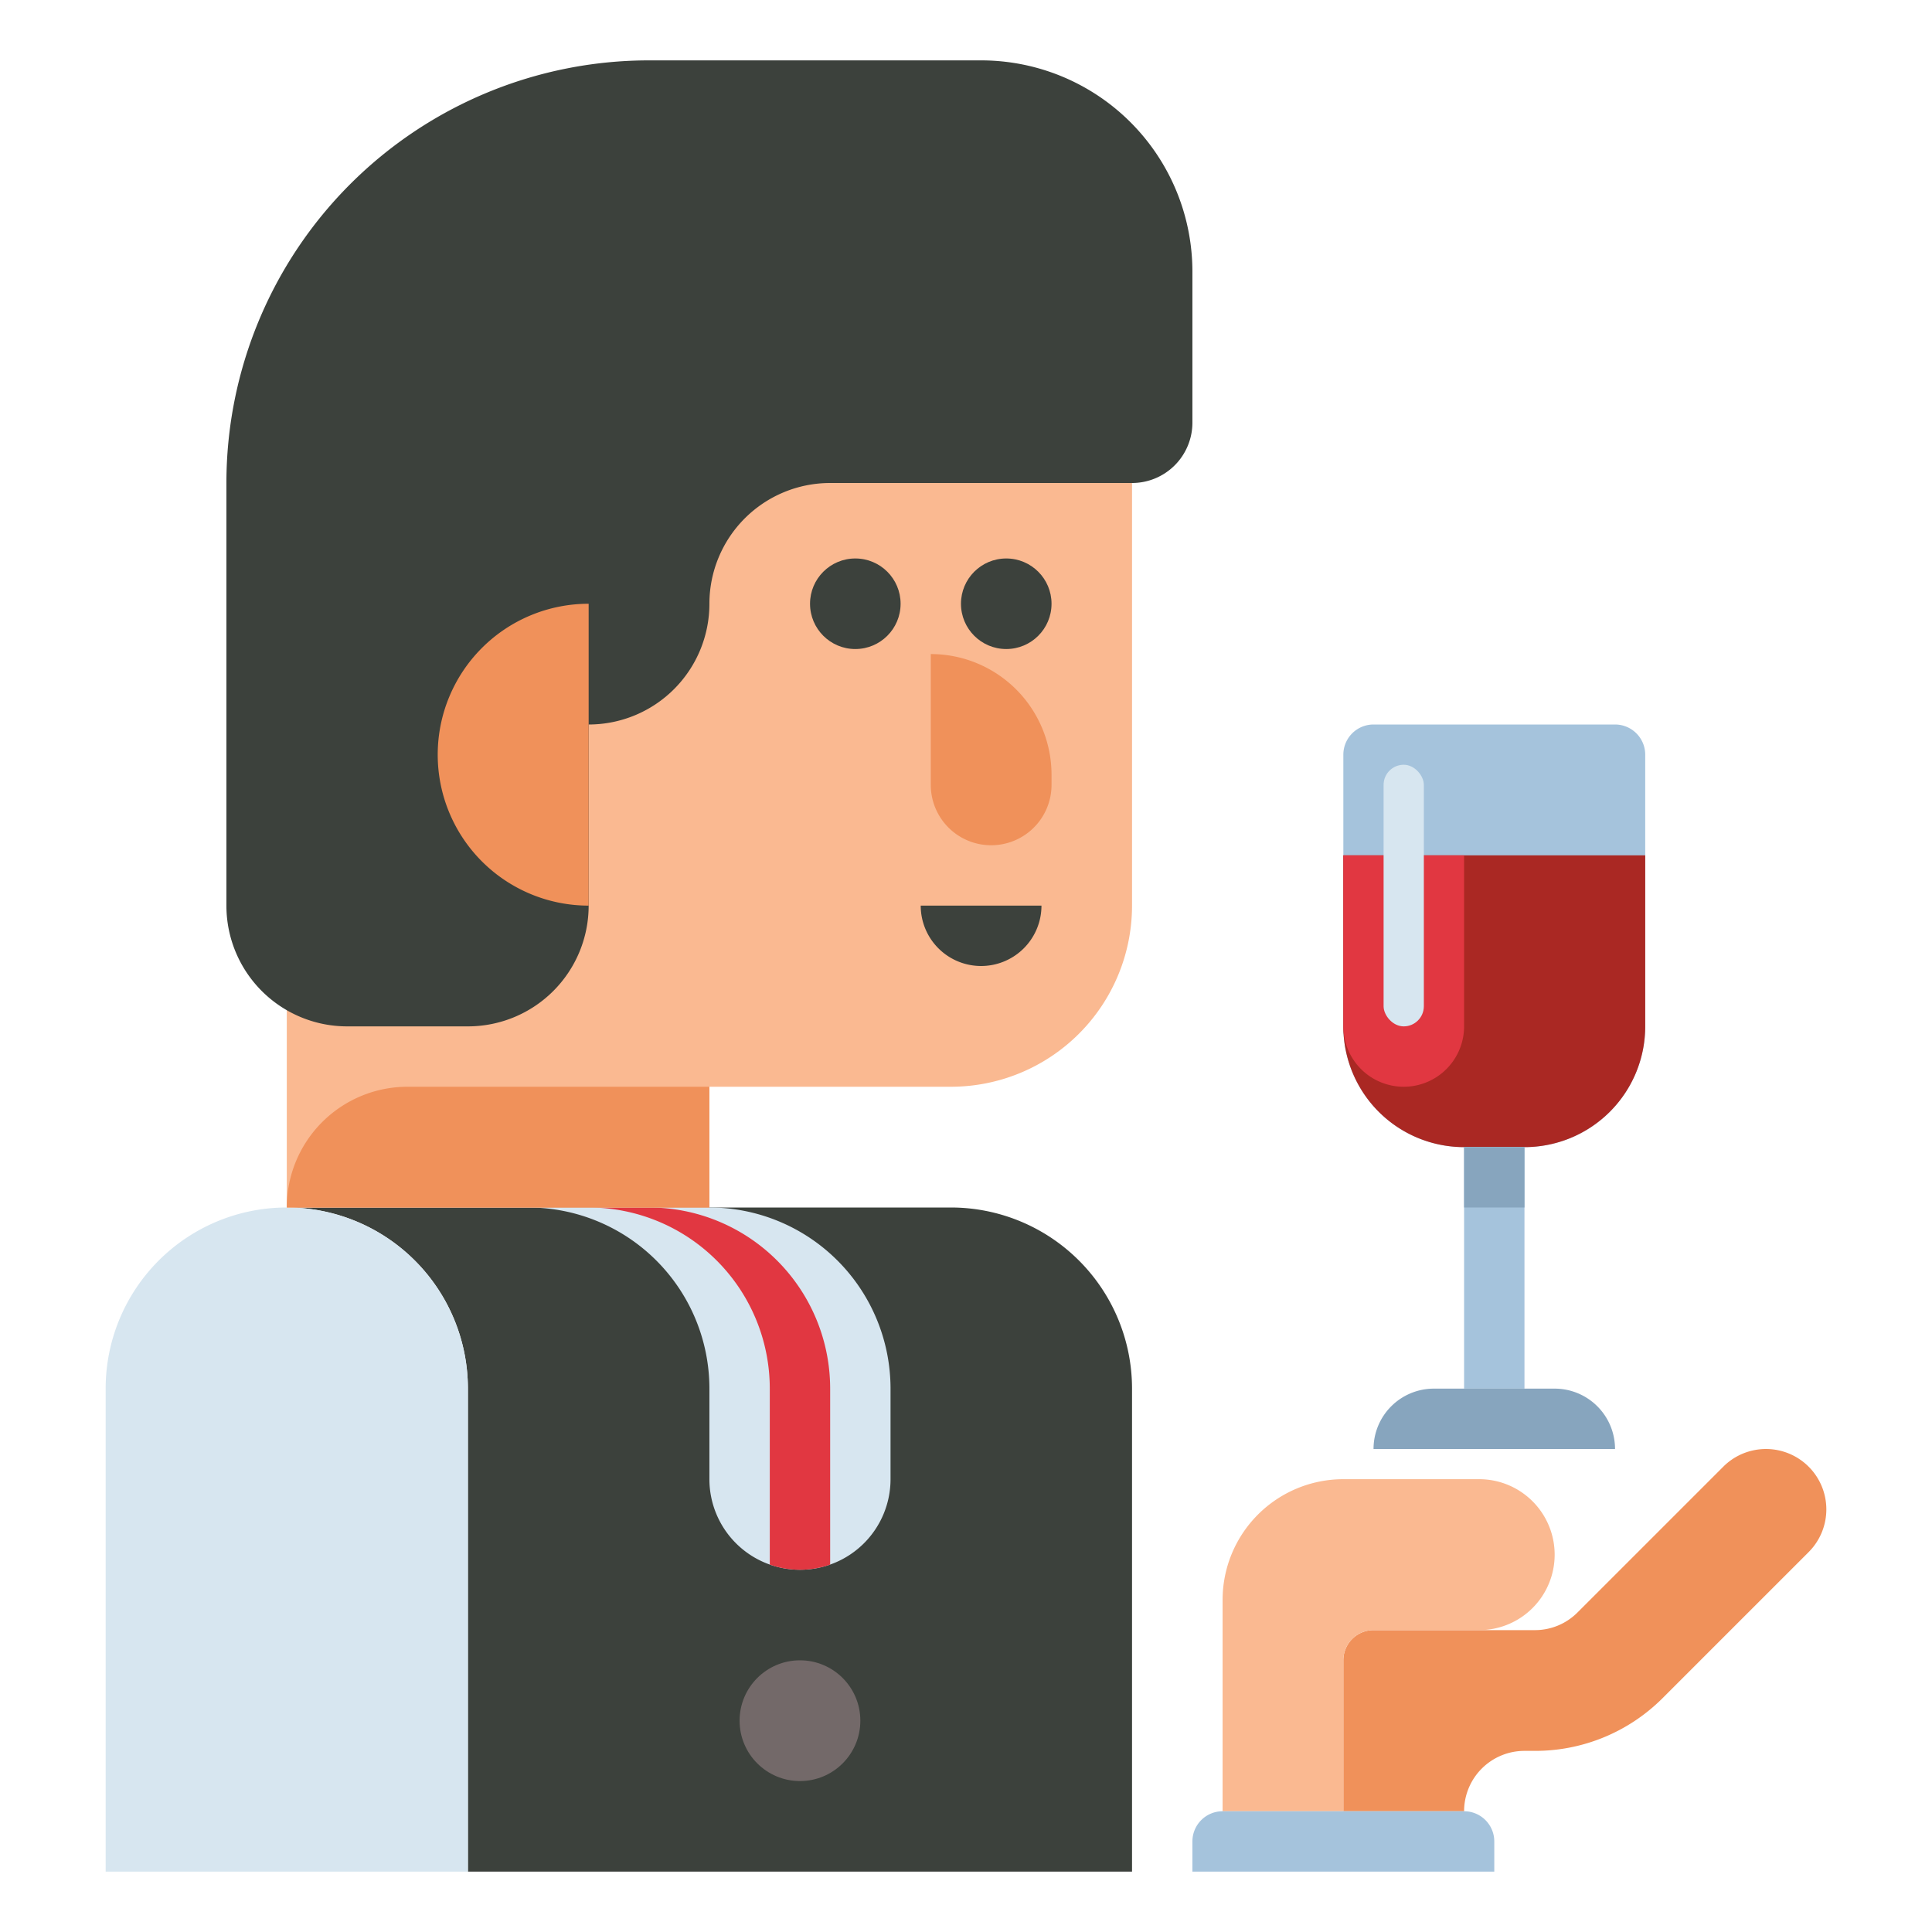 <svg xmlns="http://www.w3.org/2000/svg" viewBox="0 0 512 512"><title>80 Winery Icons - Expanded</title><path d="M252,320H76a48,48,0,0,1,48,48V496H300V368A48,48,0,0,0,252,320Z" fill="#3c413c"/><path d="M76,320h0a48,48,0,0,1,48,48V496a0,0,0,0,1,0,0H28a0,0,0,0,1,0,0V368A48,48,0,0,1,76,320Z" fill="#d7e6f0"/><path d="M140,320h0a48,48,0,0,1,48,48v24a24,24,0,0,0,24,24h0a24,24,0,0,0,24-24V368a48,48,0,0,0-48-48Z" fill="#d7e6f0"/><path d="M220,368a48,48,0,0,0-48-48H156a48,48,0,0,1,48,48v46.629a24.026,24.026,0,0,0,16,0Z" fill="#e13741"/><path d="M364,192h64a8,8,0,0,1,8,8v72a32,32,0,0,1-32,32H388a32,32,0,0,1-32-32V200A8,8,0,0,1,364,192Z" fill="#a5c3dc"/><path d="M356,226.667h80a0,0,0,0,1,0,0V272a32,32,0,0,1-32,32H388a32,32,0,0,1-32-32V226.667A0,0,0,0,1,356,226.667Z" fill="#aa2823"/><rect x="388" y="304" width="16" height="64" fill="#a5c3dc"/><rect x="388" y="304" width="16" height="16" fill="#87a5be"/><path d="M380,368h32a16,16,0,0,1,16,16v0a0,0,0,0,1,0,0H364a0,0,0,0,1,0,0v0A16,16,0,0,1,380,368Z" fill="#87a5be"/><path d="M356,226.667h32a0,0,0,0,1,0,0V272a16,16,0,0,1-16,16h0a16,16,0,0,1-16-16V226.667A0,0,0,0,1,356,226.667Z" fill="#e13741"/><rect x="366.667" y="202.667" width="10.667" height="69.333" rx="5.333" ry="5.333" fill="#d7e6f0"/><path d="M172,32a96,96,0,0,0-96,96V320H188V288h64a48,48,0,0,0,48-48V128a96,96,0,0,0-96-96Z" fill="#fab991"/><path d="M260,16H172A112,112,0,0,0,60,128V240a32,32,0,0,0,32,32h32a32,32,0,0,0,32-32V192h0a32,32,0,0,0,32-32h0a32,32,0,0,1,32-32h80a16,16,0,0,0,16-16V72A56,56,0,0,0,260,16Z" fill="#3c413c"/><path d="M108,288h80a0,0,0,0,1,0,0v32a0,0,0,0,1,0,0H76a0,0,0,0,1,0,0v0A32,32,0,0,1,108,288Z" fill="#f0915a"/><path d="M156,160v80a40,40,0,0,1,0-80Z" fill="#f0915a"/><circle cx="226.667" cy="160" r="12" fill="#3c413c"/><circle cx="266.667" cy="160" r="12" fill="#3c413c"/><path d="M246.667,173.333h0a32,32,0,0,1,32,32V208a16,16,0,0,1-16,16h0a16,16,0,0,1-16-16V173.333A0,0,0,0,1,246.667,173.333Z" fill="#f0915a"/><path d="M244,240h32a0,0,0,0,1,0,0v0a16,16,0,0,1-16,16h0a16,16,0,0,1-16-16v0a0,0,0,0,1,0,0Z" fill="#3c413c"/><path d="M479.313,388.687a16,16,0,0,0-22.627,0l-38.627,38.626A15.894,15.894,0,0,1,406.745,432H364a8,8,0,0,0-8,8v40h32a16,16,0,0,1,16-16h2.745a47.683,47.683,0,0,0,33.941-14.06l38.627-38.627A16,16,0,0,0,479.313,388.687Z" fill="#f0915a"/><path d="M392,392H356a32,32,0,0,0-32,32v56h32V440a8,8,0,0,1,8-8h28a20,20,0,0,0,20-20h0A20,20,0,0,0,392,392Z" fill="#fab991"/><path d="M324,480h64a8,8,0,0,1,8,8v8a0,0,0,0,1,0,0H316a0,0,0,0,1,0,0v-8A8,8,0,0,1,324,480Z" fill="#a5c3dc"/><circle cx="212" cy="456" r="16" fill="#736969"/></svg>